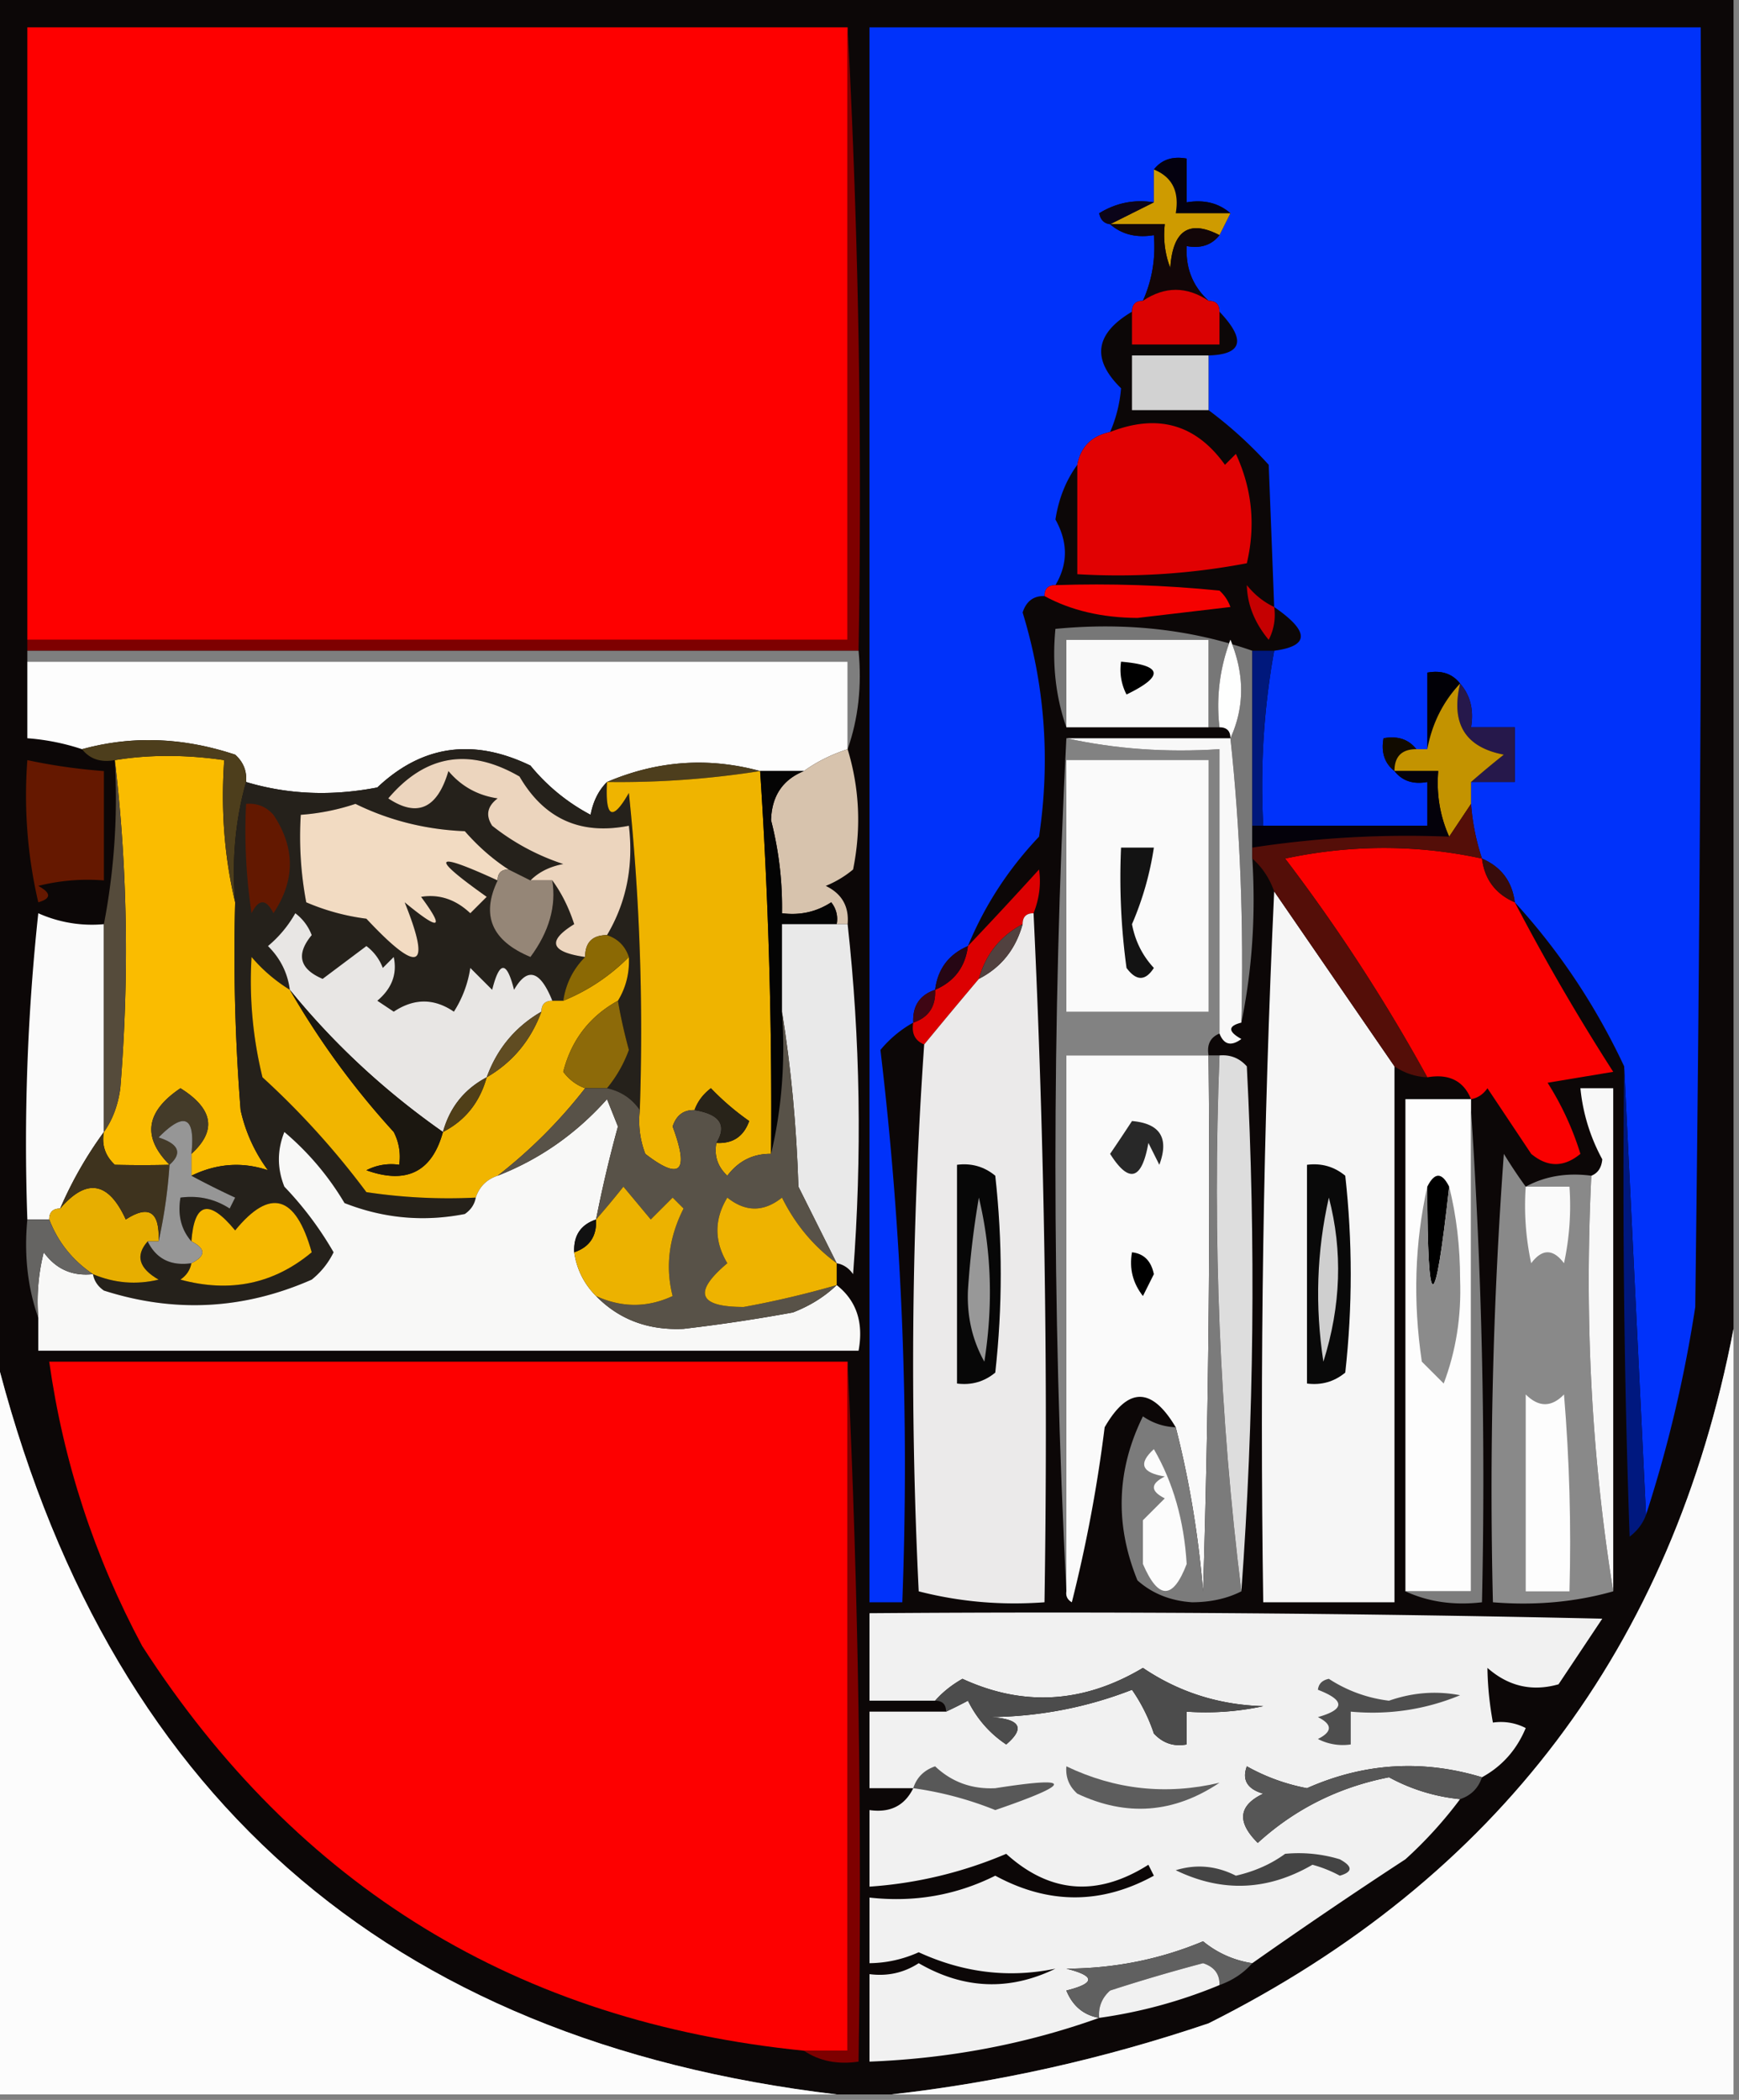 <svg xmlns="http://www.w3.org/2000/svg" width="159" height="192" style="shape-rendering:geometricPrecision;text-rendering:geometricPrecision;image-rendering:optimizeQuality;fill-rule:evenodd;clip-rule:evenodd"><rect width="100%" height="100%" fill="#808080" stroke="none"/><path style="opacity:1" fill="#0c0707" d="M-.5-.5h159v122c-5.594 29.086-21.594 50.253-48 63.5-9.568 3.237-19.234 5.404-29 6.5h-5c-41.252-4.913-66.918-27.58-77-68V-.5z"/><path style="opacity:1" fill="#fe0000" d="M77.5 2.5v56h-75v-56h75z"/><path style="opacity:1" fill="#0032fa" d="m150.5 138.5-2-41c-2.602-5.553-5.936-10.553-10-15-.238-1.904-1.238-3.238-3-4a20.691 20.691 0 0 1-1-5v-2h4v-5h-4c.268-1.599-.066-2.932-1-4-.709-.904-1.709-1.237-3-1v7h-1c-.709-.904-1.709-1.237-3-1-.237 1.291.096 2.291 1 3 .709.904 1.709 1.237 3 1v4h-15a69.304 69.304 0 0 1 1-16c3.247-.429 3.247-1.762 0-4-.158-4.224-.325-8.558-.5-13a37.868 37.868 0 0 0-5.5-5v-5c3.106-.088 3.44-1.422 1-4 0-.667-.333-1-1-1-1.442-1.32-2.108-2.986-2-5 1.291.237 2.291-.096 3-1l1-2c-1.068-.934-2.401-1.268-4-1v-4c-1.291-.237-2.291.096-3 1v3c-1.788-.285-3.455.048-5 1 .124.607.457.94 1 1 1.068.934 2.401 1.268 4 1 .175 2.12-.159 4.12-1 6-.667 0-1 .333-1 1-3.387 2.004-3.72 4.338-1 7a12.628 12.628 0 0 1-1 4c-1.69.356-2.69 1.356-3 3-1.032 1.412-1.7 3.078-2 5 1.153 2.068 1.153 4.068 0 6-.667 0-1 .333-1 1-.997-.03-1.664.47-2 1.5 2.042 6.665 2.542 13.499 1.5 20.5-2.81 2.965-4.976 6.298-6.5 10-1.762.762-2.762 2.096-3 4-1.406.473-2.073 1.473-2 3a10.521 10.521 0 0 0-3 2.5c1.977 16.595 2.644 33.428 2 50.5h-3V2.5h76c.167 39.001 0 78.001-.5 117a120.644 120.644 0 0 1-4.5 19z"/><path style="opacity:1" fill="#04010f" d="M105.5 15.5c.709-.904 1.709-1.237 3-1v4c1.599-.268 2.932.066 4 1h-5c.343-1.983-.324-3.317-2-4z"/><path style="opacity:1" fill="#ce9b00" d="M105.5 15.5c1.676.683 2.343 2.017 2 4h5l-1 2c-2.773-1.436-4.273-.436-4.5 3a8.43 8.43 0 0 1-.5-4h-5l4-2v-3z"/><path style="opacity:1" fill="#0b0419" d="m105.5 18.5-4 2c-.543-.06-.876-.393-1-1 1.545-.952 3.212-1.285 5-1z"/><path style="opacity:1" fill="#120608" d="M101.5 20.5h5a8.43 8.43 0 0 0 .5 4c.227-3.436 1.727-4.436 4.5-3-.709.904-1.709 1.237-3 1-.108 2.014.558 3.68 2 5-2-1.333-4-1.333-6 0 .841-1.88 1.175-3.88 1-6-1.599.268-2.932-.066-4-1z"/><path style="opacity:1" fill="#db0202" d="M110.5 27.5c.667 0 1 .333 1 1v3h-8v-3c0-.667.333-1 1-1 2-1.333 4-1.333 6 0z"/><path style="opacity:1" fill="#d2d2d2" d="M110.5 32.5v5h-7v-5h7z"/><path style="opacity:1" fill="#e10102" d="M98.5 42.5c.31-1.644 1.31-2.644 3-3 4.354-1.705 7.854-.705 10.5 3l1-1c1.483 3.202 1.817 6.536 1 10a62.787 62.787 0 0 1-15.5 1v-10z"/><path style="opacity:1" fill="#f50100" d="M96.5 53.5c5.011-.166 10.011 0 15 .5.457.414.791.914 1 1.5l-8.5 1c-3.252-.02-6.085-.686-8.5-2 0-.667.333-1 1-1z"/><path style="opacity:1" fill="#c50001" d="M116.5 55.5a4.934 4.934 0 0 1-.5 3c-1.289-1.555-1.956-3.221-2-5 .708.88 1.542 1.547 2.5 2z"/><path style="opacity:1" fill="#7e0000" d="M77.5 2.5a812.816 812.816 0 0 1 1 57h-76v-1h75v-56z"/><path style="opacity:1" fill="#777" d="M114.5 59.5v19c.321 5.195-.013 10.195-1 15 .229-9.026-.104-17.692-1-26 1.303-2.855 1.303-5.855 0-9a16.874 16.874 0 0 0-1 8h-1v-8h-13v8c-.977-2.787-1.31-5.787-1-9 6.426-.62 12.426.047 18 2z"/><path style="opacity:1" fill="#f9f9f9" d="M110.5 66.5h-13v-8h13v8z"/><path style="opacity:1" fill="#fefffe" d="M112.5 67.5c0-.667-.333-1-1-1a16.874 16.874 0 0 1 1-8c1.303 3.145 1.303 6.145 0 9z"/><path style="opacity:1" fill="#7e7e7e" d="M2.5 60.5v-1h76c.31 3.213-.023 6.213-1 9v-8h-75z"/><path style="opacity:1" fill="#fdfdfd" d="M2.5 60.5h75v8c-1.495.489-2.829 1.155-4 2h-4c-4.746-1.289-9.413-.956-14 1-.768.763-1.268 1.763-1.5 3a17.834 17.834 0 0 1-5.5-4.5c-5.239-2.532-9.905-1.866-14 2-4.189.812-8.189.645-12-.5.086-.996-.248-1.83-1-2.5-4.776-1.588-9.443-1.755-14-.5a20.677 20.677 0 0 0-5-1v-7z"/><path style="opacity:1" d="M102.5 60.5c3.8.32 3.966 1.32.5 3a4.934 4.934 0 0 1-.5-3z"/><path style="opacity:1" fill="#00187c" d="M114.5 59.5h2a69.304 69.304 0 0 0-1 16h-1v-16z"/><path style="opacity:1" fill="#010006" d="M133.5 62.5c-1.56 1.656-2.56 3.656-3 6v-7c1.291-.237 2.291.096 3 1z"/><path style="opacity:1" fill="#26184b" d="M133.5 62.5c.934 1.068 1.268 2.401 1 4h4v5h-4a81.216 81.216 0 0 1 3-2.5c-3.53-.672-4.863-2.838-4-6.5z"/><path style="opacity:1" fill="#110b00" d="M129.5 68.5c-1.333 0-2 .667-2 2-.904-.709-1.237-1.709-1-3 1.291-.237 2.291.096 3 1z"/><path style="opacity:1" fill="#fabc00" d="M10.5 69.5c3.132-.512 6.465-.512 10 0-.318 4.532.015 8.866 1 13-.166 6.342 0 12.675.5 19a14.439 14.439 0 0 0 2.5 5.5c-2.346-.792-4.68-.625-7 .5v-2c2.336-2.118 2.003-4.118-1-6-3.183 2.14-3.516 4.474-1 7a99.218 99.218 0 0 1-5 0c-.886-.825-1.219-1.825-1-3 .79-1.109 1.29-2.442 1.5-4 .825-10.175.658-20.175-.5-30z"/><path style="opacity:1" fill="#4d3e1c" d="M22.5 71.5c-.982 3.462-1.315 7.129-1 11-.985-4.134-1.318-8.468-1-13-3.535-.512-6.868-.512-10 0-1.291.237-2.291-.096-3-1 4.557-1.255 9.224-1.088 14 .5.752.67 1.086 1.504 1 2.5z"/><path style="opacity:1" fill="#c39300" d="M133.5 62.5c-.863 3.662.47 5.828 4 6.5a81.216 81.216 0 0 0-3 2.5v2l-2 3c-.841-1.88-1.175-3.88-1-6h-4c0-1.333.667-2 2-2h1c.44-2.344 1.44-4.344 3-6z"/><path style="opacity:1" fill="#651800" d="M2.5 69.5c2.306.493 4.639.826 7 1v10a18.436 18.436 0 0 0-6 .5c1.196.654 1.196 1.154 0 1.5a43.122 43.122 0 0 1-1-13z"/><path style="opacity:1" fill="#d7c3ad" d="M77.5 68.5c1.089 3.578 1.255 7.245.5 11a9.468 9.468 0 0 1-2.5 1.5c1.473.71 2.14 1.876 2 3.5h-1a2.428 2.428 0 0 0-.5-2c-1.356.88-2.856 1.213-4.5 1a31.902 31.902 0 0 0-1-8.5c.057-2.209 1.057-3.709 3-4.5 1.171-.845 2.505-1.511 4-2z"/><path style="opacity:1" fill="#828282" d="M97.5 67.5c4.47.986 9.137 1.32 14 1v26c-.838.342-1.172 1.008-1 2h-13v49c-1.333-26-1.333-52 0-78z"/><path style="opacity:1" fill="#fafafa" d="M97.5 69.5h13v23h-13v-23z"/><path style="opacity:1" fill="#25211b" d="M55.5 71.5c-.171 3.297.495 3.63 2 1a211.12 211.12 0 0 1 1 29c-.722-1.051-1.722-1.718-3-2a11.81 11.81 0 0 0 2-3.5 48.037 48.037 0 0 1-1-4.5c.734-1.208 1.067-2.541 1-4-.333-1-1-1.667-2-2 1.773-2.988 2.44-6.322 2-10-4.41.877-7.743-.623-10-4.5-4.607-2.666-8.607-1.999-12 2 2.657 1.767 4.49.934 5.5-2.5 1.171 1.393 2.671 2.227 4.5 2.5-.95.718-1.117 1.55-.5 2.5a20.882 20.882 0 0 0 6.5 3.5c-1.237.232-2.237.732-3 1.5l-2-1c-1.436-.929-2.77-2.095-4-3.5-3.569-.146-6.902-.98-10-2.5-1.635.546-3.301.88-5 1a32.437 32.437 0 0 0 .5 8 20.435 20.435 0 0 0 5.5 1.5c4.802 5.133 5.968 4.633 3.5-1.5 3.207 2.65 3.707 2.484 1.5-.5 1.663-.265 3.163.235 4.5 1.5l1.5-1.5c-5.243-3.716-4.91-4.216 1-1.5-1.541 3.197-.541 5.53 3 7 1.708-2.31 2.375-4.644 2-7 .839 1.141 1.506 2.475 2 4-2.508 1.548-2.174 2.548 1 3-1.1 1.105-1.767 2.438-2 4h-1c-1.117-2.78-2.283-3.112-3.5-1-.667-2.667-1.333-2.667-2 0l-2-2a10.253 10.253 0 0 1-1.5 4c-1.811-1.236-3.644-1.236-5.5 0l-1.5-1c1.333-1.12 1.833-2.453 1.5-4l-1 1a4.452 4.452 0 0 0-1.5-2l-4 3c-2.12-.903-2.454-2.237-1-4a4.452 4.452 0 0 0-1.5-2 10.76 10.76 0 0 1-2.5 3c1.13 1.122 1.797 2.456 2 4a14.692 14.692 0 0 1-3.5-3 36.858 36.858 0 0 0 1 11 74.434 74.434 0 0 1 9.5 10.5c3.317.498 6.65.665 10 .5-.11.617-.444 1.117-1 1.5-3.761.738-7.428.405-11-1a25.549 25.549 0 0 0-5.5-6.5c-.667 1.667-.667 3.333 0 5a31.152 31.152 0 0 1 4.5 6 7.248 7.248 0 0 1-2 2.5c-6.208 2.734-12.541 3.068-19 1-.556-.383-.89-.883-1-1.5 1.955.823 3.955.99 6 .5-1.812-1.041-2.145-2.207-1-3.5.787 1.604 2.12 2.271 4 2-.11.617-.444 1.117-1 1.5 4.53 1.227 8.53.394 12-2.5-1.468-5.242-3.801-5.909-7-2-2.401-2.913-3.734-2.579-4 1-.934-1.068-1.268-2.401-1-4 1.644-.214 3.144.12 4.5 1l.5-1a71.015 71.015 0 0 1-4-2c2.32-1.125 4.654-1.292 7-.5a14.439 14.439 0 0 1-2.5-5.5 180.95 180.95 0 0 1-.5-19c-.315-3.871.018-7.538 1-11 3.811 1.145 7.811 1.312 12 .5 4.095-3.866 8.761-4.532 14-2a17.834 17.834 0 0 0 5.5 4.5c.232-1.237.732-2.237 1.5-3z"/><path style="opacity:1" fill="#ecd5be" d="M55.5 85.5c-1.333 0-2 .667-2 2-3.174-.452-3.508-1.452-1-3-.494-1.525-1.161-2.859-2-4h-2c.763-.768 1.763-1.268 3-1.5a20.882 20.882 0 0 1-6.5-3.5c-.617-.95-.45-1.782.5-2.5-1.829-.273-3.329-1.107-4.5-2.5-1.01 3.434-2.843 4.267-5.5 2.5 3.393-3.999 7.393-4.666 12-2 2.257 3.877 5.59 5.377 10 4.5.44 3.678-.227 7.012-2 10z"/><path style="opacity:1" fill="#4d3e1d" d="M69.5 70.5a82.702 82.702 0 0 1-14 1c4.587-1.956 9.254-2.289 14-1z"/><path style="opacity:1" fill="#efb400" d="M69.5 70.5a469.31 469.31 0 0 1 1 35c-1.643-.02-2.976.647-4 2-.886-.825-1.219-1.825-1-3 1.495.085 2.495-.581 3-2a23.639 23.639 0 0 1-3.5-3c-.717.544-1.217 1.211-1.5 2-.997-.03-1.664.47-2 1.5 1.543 4.147.71 4.981-2.5 2.5a8.435 8.435 0 0 1-.5-4 211.12 211.12 0 0 0-1-29c-1.505 2.63-2.171 2.297-2-1 4.703.063 9.37-.27 14-1z"/><path style="opacity:1" fill="#040404" d="M69.5 70.5h4c-1.943.791-2.943 2.291-3 4.5a31.902 31.902 0 0 1 1 8.5c1.644.213 3.144-.12 4.5-1 .464.594.631 1.261.5 2h-5v8c.318 4.532-.015 8.866-1 13a469.31 469.31 0 0 0-1-35z"/><path style="opacity:1" fill="#f8f8f8" d="M97.5 67.5h15c.896 8.308 1.229 16.974 1 26-1.238.31-1.238.81 0 1.5-.937.692-1.603.525-2-.5v-26c-4.863.32-9.53-.014-14-1z"/><path style="opacity:1" fill="#631800" d="M22.5 73.5c.996-.086 1.83.248 2.5 1 2 3 2 6 0 9-.667-1.333-1.333-1.333-2 0a50.441 50.441 0 0 1-.5-10z"/><path style="opacity:1" fill="#f2dbc2" d="M46.5 79.5c-.667 0-1 .333-1 1-5.91-2.716-6.243-2.216-1 1.5L43 83.5c-1.337-1.265-2.837-1.765-4.5-1.5 2.207 2.984 1.707 3.15-1.5.5 2.468 6.133 1.302 6.633-3.5 1.5a20.435 20.435 0 0 1-5.5-1.5 32.437 32.437 0 0 1-.5-8 20.228 20.228 0 0 0 5-1c3.098 1.52 6.431 2.354 10 2.5 1.23 1.405 2.564 2.571 4 3.5z"/><path style="opacity:1" fill="#04010a" d="M127.5 70.5h4c-.175 2.12.159 4.12 1 6a93.315 93.315 0 0 0-18 1v-2h16v-4c-1.291.237-2.291-.096-3-1z"/><path style="opacity:1" fill="#131313" d="M102.5 77.5h3a28.16 28.16 0 0 1-2 7c.29 1.544.956 2.877 2 4-.774 1.211-1.607 1.211-2.5 0a60.93 60.93 0 0 1-.5-11z"/><path style="opacity:1" fill="#fa0000" d="M135.5 78.5c.238 1.904 1.238 3.238 3 4a199.676 199.676 0 0 0 9 15.5l-6 1a26.793 26.793 0 0 1 3 6.5c-1.506 1.247-3.006 1.247-4.5 0l-4-6c-.383.556-.883.889-1.5 1-.683-1.677-2.017-2.343-4-2a160.937 160.937 0 0 0-13-20c6.054-1.288 12.054-1.288 18 0z"/><path style="opacity:1" fill="#958677" d="m46.5 79.5 2 1h2c.375 2.356-.292 4.69-2 7-3.541-1.47-4.541-3.803-3-7 0-.667.333-1 1-1z"/><path style="opacity:1" fill="#380c0b" d="M135.5 78.5c1.762.762 2.762 2.096 3 4-1.762-.762-2.762-2.096-3-4z"/><path style="opacity:1" fill="#f6f6f6" d="m116.5 81.5 11 16v49h-12c-.331-21.84.003-43.506 1-65z"/><path style="opacity:1" fill="#dc0001" d="M94.5 83.5c-.667 0-1 .333-1 1-2.043 1.08-3.376 2.746-4 5a579.993 579.993 0 0 0-5 6c-.838-.342-1.172-1.008-1-2 1.406-.473 2.073-1.473 2-3 1.762-.762 2.762-2.096 3-4 2.15-2.26 4.317-4.593 6.5-7 .195 1.32.028 2.653-.5 4z"/><path style="opacity:1" fill="#540e08" d="M134.5 73.5a20.691 20.691 0 0 0 1 5c-5.946-1.288-11.946-1.288-18 0a160.937 160.937 0 0 1 13 20 5.728 5.728 0 0 1-3-1l-11-16c-.432-1.21-1.099-2.21-2-3v-1a93.315 93.315 0 0 1 18-1l2-3z"/><path style="opacity:1" fill="#fafafa" d="M9.5 84.5v19a36.08 36.08 0 0 0-4 7c-.667 0-1 .333-1 1h-2c-.332-9.357.002-18.69 1-28a11.989 11.989 0 0 0 6 1z"/><path style="opacity:1" fill="#554b3b" d="M10.5 69.5c1.158 9.825 1.325 19.825.5 30-.21 1.558-.71 2.891-1.5 4v-19a61.278 61.278 0 0 0 1-15z"/><path style="opacity:1" fill="#e9e9e9" d="M76.5 84.5h1c1.159 10.492 1.326 21.159.5 32-.383-.556-.883-.889-1.5-1l-3.5-7c-.173-5.516-.673-10.85-1.5-16v-8h5z"/><path style="opacity:1" fill="#ebeaea" d="M94.5 83.5a992.816 992.816 0 0 1 1 63c-3.937.293-7.77-.04-11.5-1a423.447 423.447 0 0 1 .5-50c1.677-2.04 3.344-4.04 5-6 2.031-1.039 3.365-2.705 4-5 0-.667.333-1 1-1z"/><path style="opacity:1" fill="#51413f" d="M93.5 84.5c-.635 2.295-1.969 3.961-4 5 .624-2.254 1.957-3.92 4-5z"/><path style="opacity:1" fill="#260614" d="M88.5 86.5c-.238 1.904-1.238 3.238-3 4 .238-1.904 1.238-3.238 3-4z"/><path style="opacity:1" fill="#f1b500" d="M26.5 90.5a74.167 74.167 0 0 0 9.5 13c.483.948.65 1.948.5 3a4.934 4.934 0 0 0-3 .5c3.666 1.314 6 .148 7-3.5 2.031-1.039 3.364-2.705 4-5 2.36-1.365 4.026-3.365 5-6 0-.667.333-1 1-1h1a17.908 17.908 0 0 0 6-4c.067 1.459-.266 2.792-1 4-2.597 1.433-4.263 3.6-5 6.5.544.717 1.21 1.217 2 1.5a45.428 45.428 0 0 1-8 8c-1 .333-1.667 1-2 2a50.464 50.464 0 0 1-10-.5A74.434 74.434 0 0 0 24 98.5a36.858 36.858 0 0 1-1-11 14.692 14.692 0 0 0 3.5 3z"/><path style="opacity:1" fill="#e8e6e4" d="M50.5 91.5c-.667 0-1 .333-1 1-2.39 1.39-4.057 3.39-5 6-2.043 1.08-3.376 2.746-4 5-5.337-3.743-10.003-8.076-14-13-.203-1.544-.87-2.878-2-4a10.76 10.76 0 0 0 2.5-3 4.452 4.452 0 0 1 1.5 2c-1.454 1.763-1.12 3.097 1 4l4-3a4.452 4.452 0 0 1 1.5 2l1-1c.333 1.547-.167 2.88-1.5 4l1.5 1c1.856-1.236 3.689-1.236 5.5 0a10.253 10.253 0 0 0 1.5-4l2 2c.667-2.667 1.333-2.667 2 0 1.217-2.112 2.383-1.78 3.5 1z"/><path style="opacity:1" fill="#8b6904" d="M55.5 85.5c1 .333 1.667 1 2 2a17.908 17.908 0 0 1-6 4c.233-1.562.9-2.895 2-4 0-1.333.667-2 2-2z"/><path style="opacity:1" fill="#8d6a09" d="M56.5 91.5c.236 1.402.57 2.902 1 4.5a11.81 11.81 0 0 1-2 3.5h-2c-.79-.283-1.456-.783-2-1.5.737-2.9 2.403-5.067 5-6.5z"/><path style="opacity:1" fill="#3f0614" d="M85.5 90.5c.073 1.527-.594 2.527-2 3-.073-1.527.594-2.527 2-3z"/><path style="opacity:1" fill="#604c22" d="M49.5 92.5c-.974 2.635-2.64 4.635-5 6 .943-2.61 2.61-4.61 5-6z"/><path style="opacity:1" fill="#fafafa" d="M110.5 96.5c.167 16.337 0 32.67-.5 49-.437-5.206-1.27-10.206-2.5-15-2.198-3.71-4.364-3.71-6.5 0a131.864 131.864 0 0 1-3 16c-.399-.228-.565-.562-.5-1v-49h13z"/><path style="opacity:1" fill="#7b7b7b" d="M110.5 96.5h1c-.652 16.701.015 33.034 2 49-1.293.658-2.793.992-4.5 1-1.981-.129-3.647-.796-5-2-2.08-5.109-1.913-10.109.5-15a5.576 5.576 0 0 0 3 1c1.23 4.794 2.063 9.794 2.5 15 .5-16.33.667-32.663.5-49z"/><path style="opacity:1" fill="#ddd" d="M111.5 96.5c.996-.086 1.829.248 2.5 1 .828 16.172.661 32.172-.5 48-1.985-15.966-2.652-32.299-2-49z"/><path style="opacity:1" fill="#00187f" d="m148.5 97.5 2 41c-.283.789-.783 1.456-1.5 2a924.222 924.222 0 0 1-.5-43z"/><path style="opacity:1" fill="#443b29" d="M17.5 105.5c.375-3.407-.625-3.907-3-1.5 1.859.601 2.192 1.434 1 2.5-2.516-2.526-2.183-4.86 1-7 3.003 1.882 3.336 3.882 1 6z"/><path style="opacity:1" fill="#503f18" d="M44.5 98.5c-.636 2.295-1.969 3.961-4 5 .624-2.254 1.957-3.92 4-5z"/><path style="opacity:1" fill="#f8f8f7" d="M54.5 111.5c-1.406.473-2.073 1.473-2 3 .233 1.562.9 2.895 2 4 2.107 2.152 4.774 3.152 8 3a156.12 156.12 0 0 0 10-1.5c1.566-.608 2.9-1.442 4-2.5 1.808 1.418 2.475 3.418 2 6h-75v-3a18.438 18.438 0 0 1 .5-6c1.11 1.537 2.61 2.203 4.5 2 .11.617.444 1.117 1 1.5 6.459 2.068 12.792 1.734 19-1a7.248 7.248 0 0 0 2-2.5 31.152 31.152 0 0 0-4.5-6c-.667-1.667-.667-3.333 0-5a25.549 25.549 0 0 1 5.5 6.5c3.572 1.405 7.239 1.738 11 1 .556-.383.89-.883 1-1.5.333-1 1-1.667 2-2 3.85-1.504 7.183-3.837 10-7l1 2.5a117.246 117.246 0 0 0-2 8.5z"/><path style="opacity:1" fill="#fdfdfd" d="M134.5 100.5v45h-6v-45h6z"/><path style="opacity:1" fill="#1b1710" d="M26.5 90.5c3.997 4.924 8.663 9.257 14 13-1 3.648-3.334 4.814-7 3.5a4.934 4.934 0 0 1 3-.5 4.932 4.932 0 0 0-.5-3 74.167 74.167 0 0 1-9.5-13z"/><path style="opacity:1" fill="#7c7c7c" d="M134.5 101.5a507.055 507.055 0 0 1 1 45c-2.559.302-4.893-.032-7-1h6v-44z"/><path style="opacity:1" fill="#282828" d="M103.5 102.5c2.576.222 3.41 1.555 2.5 4l-1-2c-.603 3.406-1.769 3.739-3.5 1a185.977 185.977 0 0 0 2-3z"/><path style="opacity:1" fill="#070707" d="M87.5 106.5c1.322-.17 2.489.163 3.5 1 .667 6 .667 12 0 18-1.011.837-2.178 1.17-3.5 1v-20z"/><path style="opacity:1" fill="#090909" d="M119.5 106.5c1.322-.17 2.489.163 3.5 1 .667 6 .667 12 0 18-1.011.837-2.178 1.17-3.5 1v-20z"/><path style="opacity:1" fill="#898989" d="M139.5 108.5c1.765-.961 3.765-1.295 6-1-.647 13.044.02 25.711 2 38-3.462.982-7.129 1.315-11 1a421.042 421.042 0 0 1 1-41 44.093 44.093 0 0 0 2 3z"/><path style="opacity:1" fill="#585248" d="M71.5 92.5c.827 5.15 1.327 10.484 1.5 16l3.5 7c-2.124-1.559-3.791-3.559-5-6-1.667 1.333-3.333 1.333-5 0-1.206 1.984-1.206 3.984 0 6-3.161 2.668-2.661 4.001 1.5 4a86.927 86.927 0 0 0 8.5-2c-1.1 1.058-2.434 1.892-4 2.5a156.12 156.12 0 0 1-10 1.5c-3.226.152-5.893-.848-8-3 2.355 1.075 4.689 1.075 7 0-.681-2.669-.348-5.335 1-8l-1-1-2 2-2.5-3a81.216 81.216 0 0 1-2.5 3 117.246 117.246 0 0 1 2-8.5l-1-2.5c-2.817 3.163-6.15 5.496-10 7a45.428 45.428 0 0 0 8-8h2c1.278.282 2.278.949 3 2a8.435 8.435 0 0 0 .5 4c3.21 2.481 4.043 1.647 2.5-2.5.336-1.03 1.003-1.53 2-1.5 2.324.377 2.99 1.377 2 3-.219 1.175.114 2.175 1 3 1.024-1.353 2.357-2.02 4-2 .985-4.134 1.318-8.468 1-13z"/><path style="opacity:1" fill="#282319" d="M65.5 104.5c.99-1.623.324-2.623-2-3 .283-.789.783-1.456 1.5-2a23.639 23.639 0 0 0 3.5 3c-.505 1.419-1.505 2.085-3 2z"/><path style="opacity:1" d="M132.5 108.5c-1.314 11.911-1.981 11.911-2 0 .667-1.333 1.333-1.333 2 0z"/><path style="opacity:1" fill="#f8f8f8" d="M147.5 145.5c-1.98-12.289-2.647-24.956-2-38 .597-.235.93-.735 1-1.5a16.994 16.994 0 0 1-2-6.5h3v46z"/><path style="opacity:1" fill="#e7ae00" d="M14.5 113.5h-1c-1.145 1.293-.812 2.459 1 3.5-2.045.49-4.045.323-6-.5-1.867-1.26-3.2-2.927-4-5 0-.667.333-1 1-1 2.416-2.808 4.416-2.475 6 1 2.12-1.372 3.12-.705 3 2z"/><path style="opacity:1" fill="#8b8b8b" d="M130.5 108.5c.019 11.911.686 11.911 2 0 .664 2.646.998 5.479 1 8.5.125 3.355-.375 6.522-1.5 9.5l-2-2c-.817-5.516-.651-10.85.5-16z"/><path style="opacity:1" fill="#fafafa" d="M139.5 108.5h4a24.935 24.935 0 0 1-.5 7c-1-1.333-2-1.333-3 0a24.935 24.935 0 0 1-.5-7z"/><path style="opacity:1" fill="#3e331e" d="M9.5 103.5c-.219 1.175.114 2.175 1 3 1.688.042 3.354.042 5 0a46.322 46.322 0 0 1-1 7c.12-2.705-.88-3.372-3-2-1.584-3.475-3.584-3.808-6-1a36.08 36.08 0 0 1 4-7z"/><path style="opacity:1" fill="#f5b800" d="M17.5 115.5c1.333-.667 1.333-1.333 0-2 .266-3.579 1.599-3.913 4-1 3.199-3.909 5.532-3.242 7 2-3.47 2.894-7.47 3.727-12 2.5.556-.383.89-.883 1-1.5z"/><path style="opacity:1" fill="#ecb200" d="M54.5 118.5c-1.1-1.105-1.767-2.438-2-4 1.406-.473 2.073-1.473 2-3a81.216 81.216 0 0 0 2.5-3l2.5 3 2-2 1 1c-1.348 2.665-1.681 5.331-1 8-2.311 1.075-4.645 1.075-7 0z"/><path style="opacity:1" fill="#eeb300" d="M76.5 115.5v2a86.927 86.927 0 0 1-8.5 2c-4.161.001-4.661-1.332-1.5-4-1.206-2.016-1.206-4.016 0-6 1.667 1.333 3.333 1.333 5 0 1.209 2.441 2.876 4.441 5 6z"/><path style="opacity:1" fill="#111" d="M54.5 111.5c.073 1.527-.594 2.527-2 3-.073-1.527.594-2.527 2-3z"/><path style="opacity:1" fill="#989898" d="M89.5 109.5c1.15 4.816 1.316 9.816.5 15-1.096-1.959-1.596-4.125-1.5-6.5a80.554 80.554 0 0 1 1-8.5z"/><path style="opacity:1" fill="#cfcfcf" d="M121.5 109.5c1.277 4.89 1.11 9.89-.5 15-.778-5.084-.611-10.084.5-15z"/><path style="opacity:1" fill="#656462" d="M2.5 111.5h2c.8 2.073 2.133 3.74 4 5-1.89.203-3.39-.463-4.5-2a18.438 18.438 0 0 0-.5 6c-.977-2.787-1.31-5.787-1-9z"/><path style="opacity:1" fill="#969696" d="M17.5 105.5v2a71.015 71.015 0 0 0 4 2l-.5 1c-1.356-.88-2.856-1.214-4.5-1-.268 1.599.066 2.932 1 4 1.333.667 1.333 1.333 0 2-1.88.271-3.213-.396-4-2h1c.51-2.301.844-4.634 1-7 1.192-1.066.859-1.899-1-2.5 2.375-2.407 3.375-1.907 3 1.5z"/><path style="opacity:1" d="M103.5 114.5c1.086.12 1.753.787 2 2l-1 2c-.929-1.189-1.262-2.522-1-4z"/><path style="opacity:1" fill="#fbfbfb" d="M158.5 121.5v70h-77c9.766-1.096 19.432-3.263 29-6.5 26.406-13.247 42.406-34.414 48-63.5z"/><path style="opacity:1" fill="#fcfcfc" d="M-.5 123.5c10.082 40.42 35.748 63.087 77 68h-77v-68z"/><path style="opacity:1" fill="#fd0000" d="M77.5 124.5v63h-4c-26.117-2.619-46.283-14.952-60.5-37-4.378-8.187-7.212-16.854-8.5-26h73z"/><path style="opacity:1" fill="#7e0000" d="M77.5 124.5c.997 21.16 1.33 42.493 1 64-1.915.284-3.581-.049-5-1h4v-63z"/><path style="opacity:1" fill="#fdfdfd" d="M139.5 127.5c1.188 1.184 2.355 1.184 3.5 0 .499 5.991.666 11.991.5 18h-4v-18z"/><path style="opacity:1" fill="#fcfcfc" d="M105.5 132.5c1.765 3.044 2.765 6.544 3 10.5-1.254 3.284-2.587 3.284-4 0v-4l2-2c-1.333-.667-1.333-1.333 0-2-2.119-.342-2.453-1.175-1-2.5z"/><path style="opacity:1" fill="#f1f1f1" d="M135.5 162.5c-5.452-1.647-10.786-1.314-16 1a18.099 18.099 0 0 1-5.5-2c-.456 1.244.044 2.077 1.5 2.5-2.267 1.081-2.434 2.581-.5 4.5 3.395-3.096 7.395-5.096 12-6a16.994 16.994 0 0 0 6.5 2 38.47 38.47 0 0 1-5 5.5 486.05 486.05 0 0 0-14 9.5 9.175 9.175 0 0 1-4.5-2c-3.94 1.65-8.107 2.483-12.5 2.5 2.667.667 2.667 1.333 0 2 .578 1.417 1.578 2.25 3 2.5-6.67 2.384-13.67 3.717-21 4v-8c1.644.214 3.144-.12 4.5-1 4.118 2.386 8.285 2.553 12.5.5-4.238.881-8.404.381-12.5-1.5-1.44.648-2.94.981-4.5 1v-6c4.084.457 7.917-.21 11.5-2 4.866 2.639 9.699 2.639 14.5 0l-.5-1c-4.665 2.956-8.998 2.622-13-1a38.486 38.486 0 0 1-12.5 3v-7c1.88.271 3.213-.396 4-2h-4v-7h7c.65-.304 1.317-.637 2-1 .827 1.662 1.993 2.995 3.5 4 1.778-1.517 1.278-2.351-1.5-2.5 4.522-.049 8.856-.882 13-2.5a15.69 15.69 0 0 1 2 4c.825.886 1.825 1.219 3 1v-3c2.357.163 4.69-.003 7-.5-4.049-.113-7.715-1.28-11-3.5-5.422 3.234-10.922 3.568-16.5 1-.995.566-1.828 1.233-2.5 2h-6v-8c22.336-.167 44.669 0 67 .5l-4 6c-2.42.687-4.587.187-6.5-1.5.019 1.607.185 3.274.5 5a4.934 4.934 0 0 1 3 .5c-.828 1.992-2.161 3.492-4 4.5z"/><path style="opacity:1" fill="#4c4c4c" d="M86.5 156.5c0-.667-.333-1-1-1 .672-.767 1.505-1.434 2.5-2 5.578 2.568 11.078 2.234 16.5-1 3.285 2.22 6.951 3.387 11 3.5-2.31.497-4.643.663-7 .5v3c-1.175.219-2.175-.114-3-1a15.69 15.69 0 0 0-2-4c-4.144 1.618-8.478 2.451-13 2.5 2.778.149 3.278.983 1.5 2.5-1.507-1.005-2.673-2.338-3.5-4-.683.363-1.35.696-2 1z"/><path style="opacity:1" fill="#4e4e4e" d="M120.5 154.5c.06-.543.393-.876 1-1a12.817 12.817 0 0 0 5.5 2c2.154-.752 4.32-.919 6.5-.5-3.188 1.316-6.522 1.816-10 1.5v3a4.934 4.934 0 0 1-3-.5c1.333-.667 1.333-1.333 0-2 2.486-.705 2.486-1.538 0-2.5z"/><path style="opacity:1" fill="#565656" d="M135.5 162.5c-.333 1-1 1.667-2 2a16.994 16.994 0 0 1-6.5-2c-4.605.904-8.605 2.904-12 6-1.934-1.919-1.767-3.419.5-4.5-1.456-.423-1.956-1.256-1.5-2.5a18.099 18.099 0 0 0 5.5 2c5.214-2.314 10.548-2.647 16-1z"/><path style="opacity:1" fill="#585858" d="M83.5 163.5c.311-.978.978-1.645 2-2 1.521 1.437 3.355 2.104 5.5 2 7.155-1.123 7.155-.457 0 2a31.632 31.632 0 0 0-7.5-2z"/><path style="opacity:1" fill="#5d5d5d" d="M97.5 161.5c4.486 2.144 9.152 2.644 14 1.5-4.161 2.793-8.494 3.126-13 1-.752-.671-1.086-1.504-1-2.5z"/><path style="opacity:1" fill="#444" d="M117.5 169.5a12.93 12.93 0 0 1 5 .5c1.196.654 1.196 1.154 0 1.5a11.456 11.456 0 0 0-2.5-1c-4.1 2.383-8.267 2.55-12.5.5 1.877-.576 3.711-.409 5.5.5 1.728-.399 3.228-1.066 4.5-2z"/><path style="opacity:1" fill="#606060" d="M114.5 179.5c-.79.901-1.79 1.568-3 2 .03-.997-.47-1.664-1.5-2a162.154 162.154 0 0 0-8.5 2.5c-.752.671-1.086 1.504-1 2.5-1.422-.25-2.422-1.083-3-2.5 2.667-.667 2.667-1.333 0-2 4.393-.017 8.56-.85 12.5-2.5a9.175 9.175 0 0 0 4.5 2z"/><path style="opacity:1" fill="#f1f1f1" d="M111.5 181.5a44.754 44.754 0 0 1-11 3c-.086-.996.248-1.829 1-2.5a162.154 162.154 0 0 1 8.5-2.5c1.03.336 1.53 1.003 1.5 2z"/></svg>